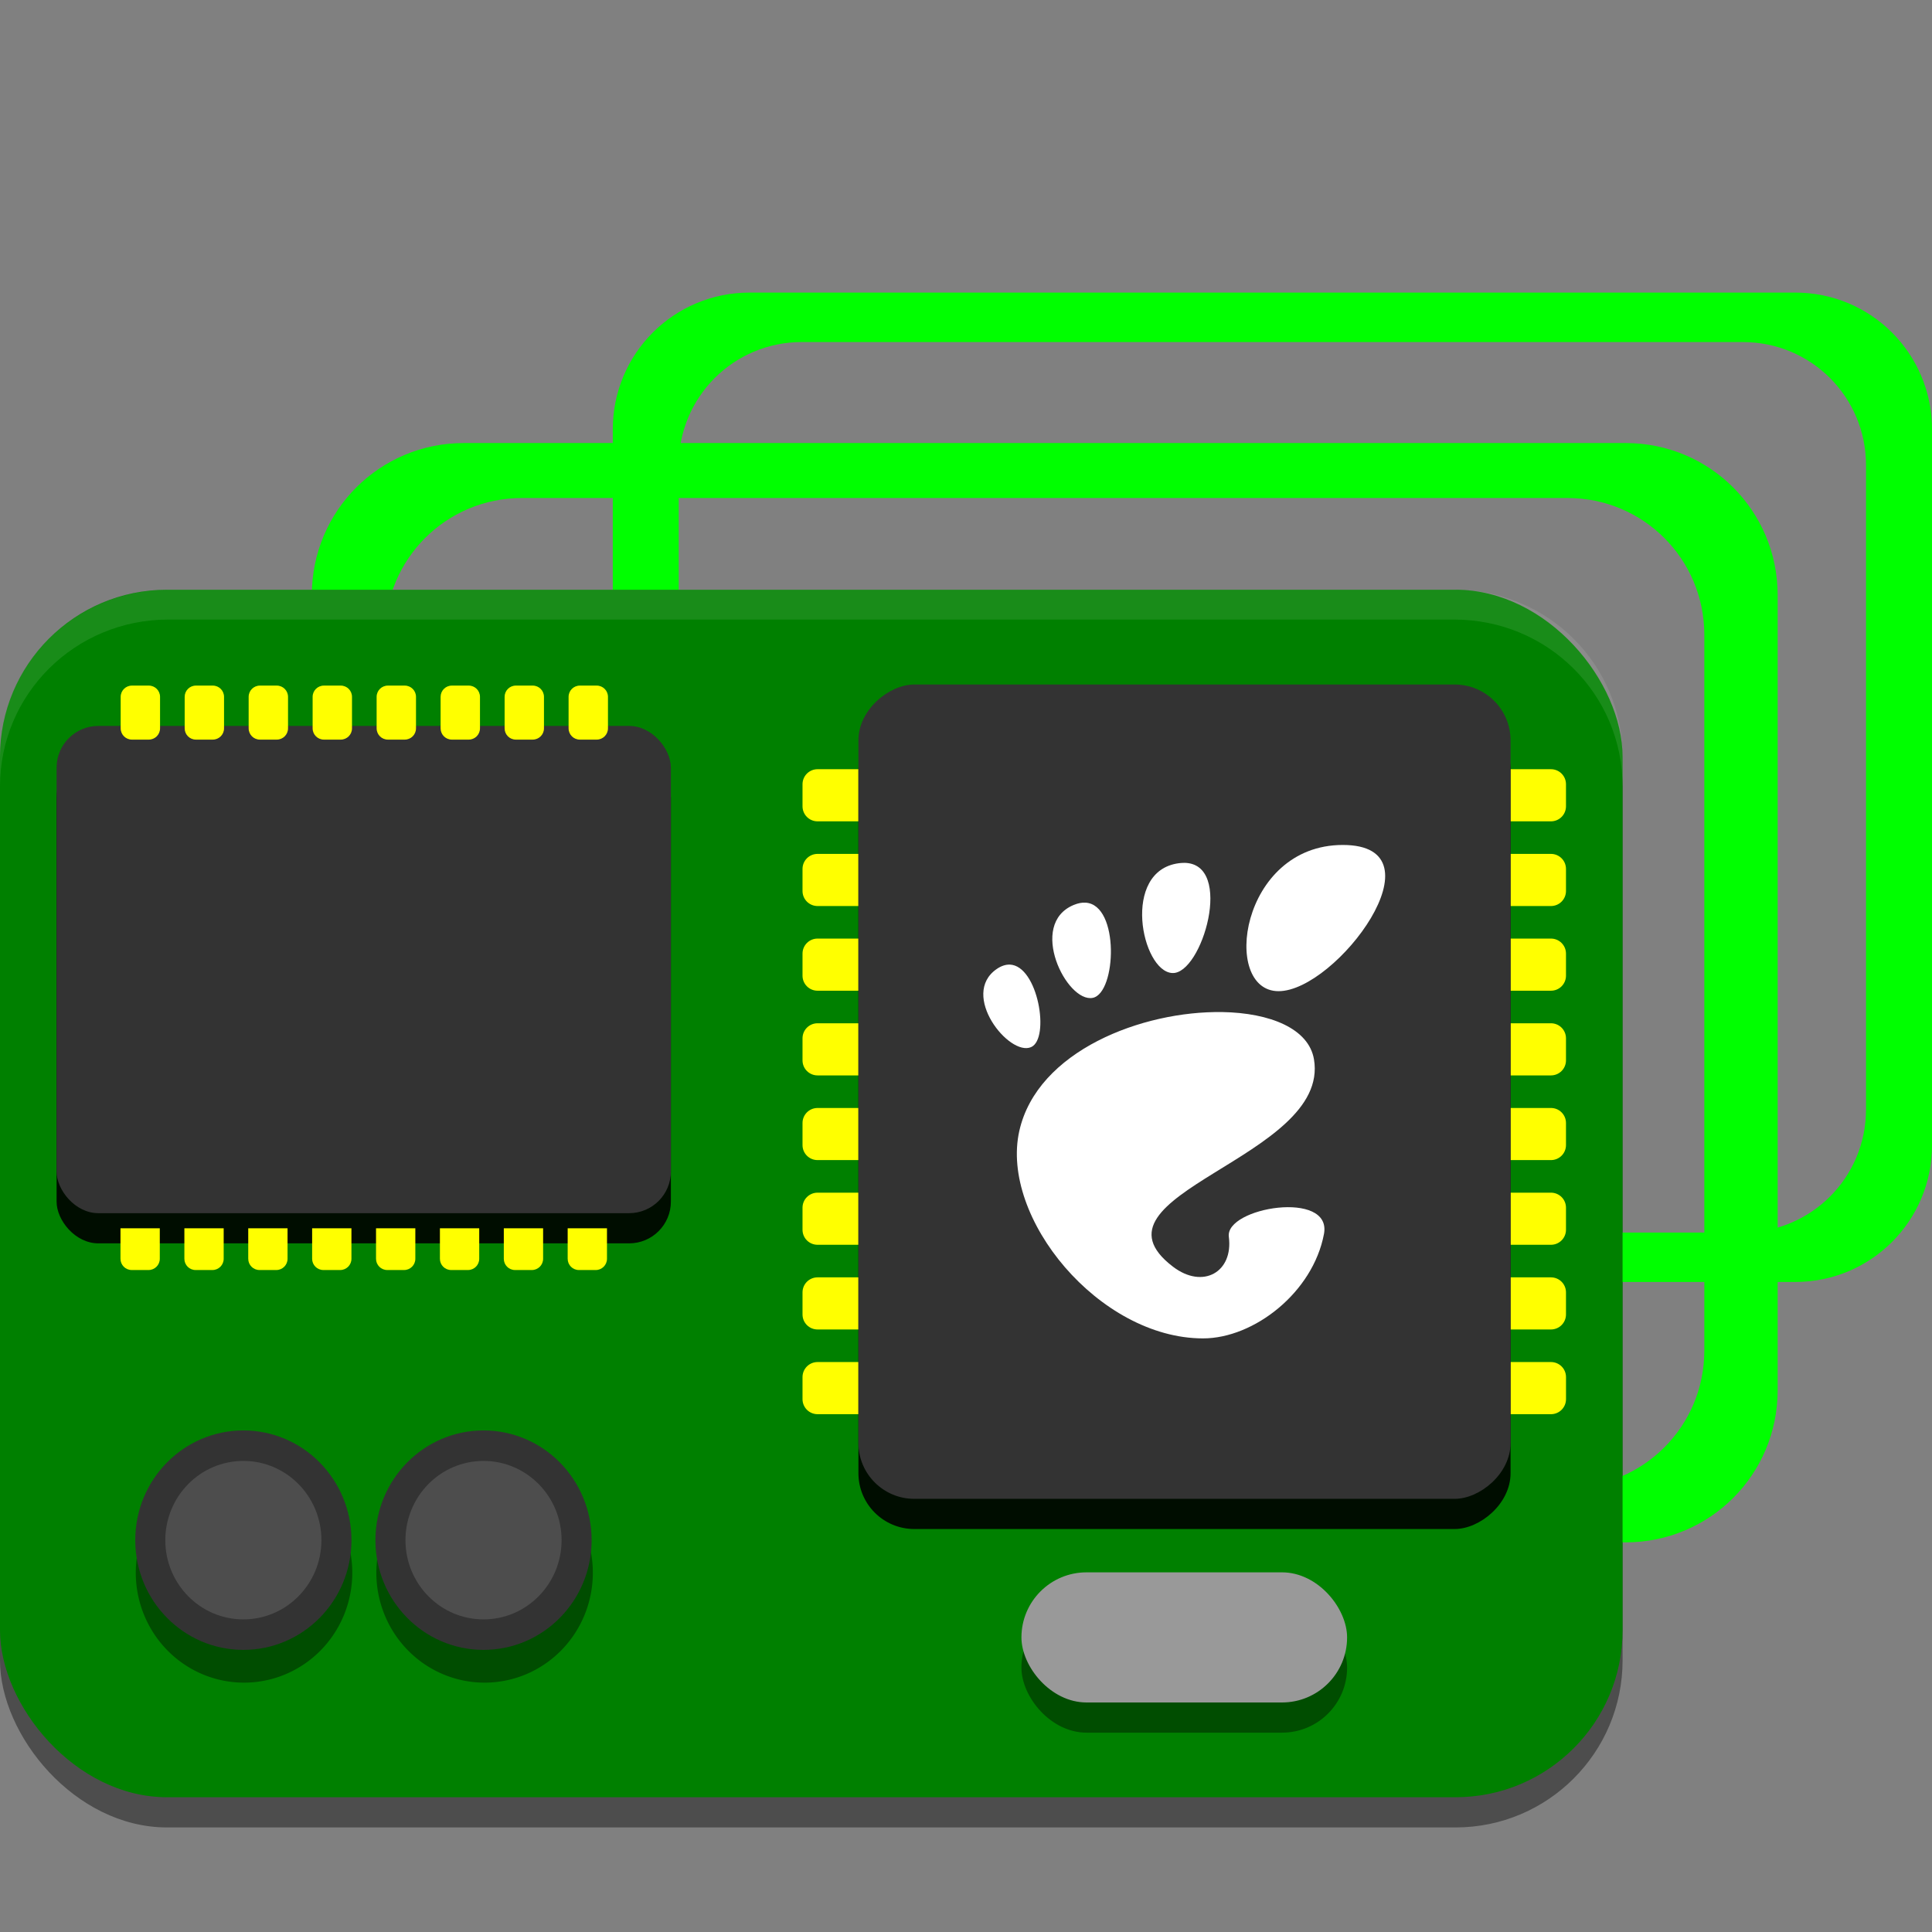 <?xml version="1.0" encoding="UTF-8" standalone="no"?>
<svg
   xmlns:dc="http://purl.org/dc/elements/1.1/"
   xmlns:cc="http://creativecommons.org/ns#"
   xmlns:rdf="http://www.w3.org/1999/02/22-rdf-syntax-ns#"
   xmlns:svg="http://www.w3.org/2000/svg"
   xmlns="http://www.w3.org/2000/svg"
   xmlns:sodipodi="http://sodipodi.sourceforge.net/DTD/sodipodi-0.dtd"
   xmlns:inkscape="http://www.inkscape.org/namespaces/inkscape"
   sodipodi:docname="org.gnome.Boxes.svg"
   inkscape:version="1.0.1 (3bc2e813f5, 2020-09-07)"
   id="svg8"
   version="1.1"
   viewBox="0 0 67.733 67.733"
   height="256"
   width="256">
  <rect x="0" y="0" width="67.733" height="67.733" fill="#808080" stroke="none"/>
  <defs
     id="defs2" />
  <sodipodi:namedview
     inkscape:window-maximized="1"
     inkscape:window-y="27"
     inkscape:window-x="2004"
     inkscape:window-height="1016"
     inkscape:window-width="1836"
     units="px"
     showgrid="false"
     inkscape:document-rotation="0"
     inkscape:current-layer="g5516"
     inkscape:document-units="px"
     inkscape:cy="174.57243"
     inkscape:cx="136.16583"
     inkscape:zoom="2.8284273"
     inkscape:pageshadow="2"
     inkscape:pageopacity="0.0"
     borderopacity="1.0"
     bordercolor="#666666"
     pagecolor="#ffffff"
     id="base" />
  <g
     inkscape:label="Graphic"
     id="g5516"
     inkscape:groupmode="layer"
     style="display:inline">
    <g
       inkscape:groupmode="layer"
       id="layer1"
       inkscape:label="Shadow"
       style="display:inline;opacity:0.4">
      <rect
         style="display:inline;fill:#000000;stroke-width:1.333;paint-order:stroke fill markers"
         id="rect960"
         width="56.885"
         height="42.333"
         x="-6.1207203e-08"
         y="21.734"
         ry="5.856" />
    </g>
    <path
       id="path6940"
       style="fill:#00ff00;stroke-width:1.088;paint-order:stroke fill markers"
       d="m 26.281,10.257 c -2.658,0 -4.798,2.14 -4.798,4.798 v 25.091 c 0,2.658 2.14,4.798 4.798,4.798 h 36.654 c 2.658,0 4.799,-2.14 4.799,-4.798 V 15.055 c 0,-2.658 -2.14,-4.798 -4.799,-4.798 z m 1.833,1.735 H 61.102 c 2.392,0 4.318,1.926 4.318,4.318 v 22.582 c 0,2.392 -1.926,4.319 -4.318,4.319 H 28.113 c -2.392,0 -4.318,-1.926 -4.318,-4.319 V 16.309 c 0,-2.392 1.926,-4.318 4.318,-4.318 z" />
    <path
       id="rect6461"
       style="fill:#00ff00;stroke-width:1.209;paint-order:stroke fill markers"
       d="m 16.263,15.532 c -2.954,0 -5.331,2.378 -5.331,5.331 v 27.879 c 0,2.954 2.378,5.331 5.331,5.331 h 40.727 c 2.954,0 5.332,-2.378 5.332,-5.331 V 20.863 c 0,-2.954 -2.378,-5.331 -5.332,-5.331 z m 2.036,1.927 h 36.654 c 2.658,0 4.798,2.14 4.798,4.798 v 25.091 c 0,2.658 -2.14,4.799 -4.798,4.799 H 18.3 c -2.658,0 -4.798,-2.14 -4.798,-4.799 V 22.257 c 0,-2.658 2.14,-4.798 4.798,-4.798 z" />
    <rect
       style="fill:#008000;stroke-width:1.333;paint-order:stroke fill markers"
       id="rect5274"
       width="56.885"
       height="42.333"
       x="-6.1207203e-08"
       y="20.675"
       ry="5.856" />
    <g
       id="g1028">
      <path
         id="rect5404"
         style="display:inline;fill:#ffff00;stroke-width:2.779;paint-order:stroke fill markers"
         d="m 28.663,26.967 c -0.292,0 -0.528,0.235 -0.528,0.528 v 0.772 c 0,0.292 0.235,0.528 0.528,0.528 h 1.476 c 0.292,0 0.527,-0.235 0.527,-0.528 v -0.772 c 0,-0.292 -0.235,-0.528 -0.527,-0.528 z m 24.234,0 c -0.292,0 -0.527,0.235 -0.527,0.528 v 0.772 c 0,0.292 0.235,0.528 0.527,0.528 h 1.476 c 0.292,0 0.528,-0.235 0.528,-0.528 v -0.772 c 0,-0.292 -0.235,-0.528 -0.528,-0.528 z m -24.234,2.969 c -0.292,0 -0.528,0.235 -0.528,0.528 v 0.772 c 0,0.292 0.235,0.528 0.528,0.528 h 1.476 c 0.292,0 0.527,-0.235 0.527,-0.528 v -0.772 c 0,-0.292 -0.235,-0.528 -0.527,-0.528 z m 24.234,0 c -0.292,0 -0.527,0.235 -0.527,0.528 v 0.772 c 0,0.292 0.235,0.528 0.527,0.528 h 1.476 c 0.292,0 0.528,-0.235 0.528,-0.528 v -0.772 c 0,-0.292 -0.235,-0.528 -0.528,-0.528 z m -24.234,2.969 c -0.292,0 -0.528,0.235 -0.528,0.528 v 0.772 c 0,0.292 0.235,0.528 0.528,0.528 h 1.476 c 0.292,0 0.527,-0.235 0.527,-0.528 v -0.772 c 0,-0.292 -0.235,-0.528 -0.527,-0.528 z m 24.234,0 c -0.292,0 -0.527,0.235 -0.527,0.528 v 0.772 c 0,0.292 0.235,0.528 0.527,0.528 h 1.476 c 0.292,0 0.528,-0.235 0.528,-0.528 v -0.772 c 0,-0.292 -0.235,-0.528 -0.528,-0.528 z m -24.234,2.969 c -0.292,0 -0.528,0.235 -0.528,0.528 v 0.772 c 0,0.292 0.235,0.528 0.528,0.528 h 1.476 c 0.292,0 0.527,-0.235 0.527,-0.528 v -0.772 c 0,-0.292 -0.235,-0.528 -0.527,-0.528 z m 24.234,0 c -0.292,0 -0.527,0.235 -0.527,0.528 v 0.772 c 0,0.292 0.235,0.528 0.527,0.528 h 1.476 c 0.292,0 0.528,-0.235 0.528,-0.528 v -0.772 c 0,-0.292 -0.235,-0.528 -0.528,-0.528 z m -24.234,2.97 c -0.292,0 -0.528,0.235 -0.528,0.527 v 0.773 c 0,0.292 0.235,0.527 0.528,0.527 h 1.476 c 0.292,0 0.527,-0.235 0.527,-0.527 V 39.371 c 0,-0.292 -0.235,-0.527 -0.527,-0.527 z m 24.234,0 c -0.292,0 -0.527,0.235 -0.527,0.527 v 0.773 c 0,0.292 0.235,0.527 0.527,0.527 h 1.476 c 0.292,0 0.528,-0.235 0.528,-0.527 V 39.371 c 0,-0.292 -0.235,-0.527 -0.528,-0.527 z m -24.234,2.969 c -0.292,0 -0.528,0.235 -0.528,0.527 v 0.773 c 0,0.292 0.235,0.527 0.528,0.527 h 1.476 c 0.292,0 0.527,-0.235 0.527,-0.527 v -0.773 c 0,-0.292 -0.235,-0.527 -0.527,-0.527 z m 24.234,0 c -0.292,0 -0.527,0.235 -0.527,0.527 v 0.773 c 0,0.292 0.235,0.527 0.527,0.527 h 1.476 c 0.292,0 0.528,-0.235 0.528,-0.527 v -0.773 c 0,-0.292 -0.235,-0.527 -0.528,-0.527 z m -24.234,2.969 c -0.292,0 -0.528,0.235 -0.528,0.527 v 0.773 c 0,0.292 0.235,0.527 0.528,0.527 h 1.476 c 0.292,0 0.527,-0.235 0.527,-0.527 v -0.773 c 0,-0.292 -0.235,-0.527 -0.527,-0.527 z m 24.234,0 c -0.292,0 -0.527,0.235 -0.527,0.527 v 0.773 c 0,0.292 0.235,0.527 0.527,0.527 h 1.476 c 0.292,0 0.528,-0.235 0.528,-0.527 v -0.773 c 0,-0.292 -0.235,-0.527 -0.528,-0.527 z m -24.234,2.969 c -0.292,0 -0.528,0.235 -0.528,0.528 v 0.772 c 0,0.292 0.235,0.528 0.528,0.528 h 1.476 c 0.292,0 0.527,-0.235 0.527,-0.528 v -0.772 c 0,-0.292 -0.235,-0.528 -0.527,-0.528 z m 24.234,0 c -0.292,0 -0.527,0.235 -0.527,0.528 v 0.772 c 0,0.292 0.235,0.528 0.527,0.528 h 0.318 1.159 c 0.292,0 0.528,-0.235 0.528,-0.528 v -0.772 c 0,-0.292 -0.235,-0.528 -0.528,-0.528 h -1.159 z" />
      <g
         id="g1021">
        <rect
           style="fill:#000000;stroke-width:2.99;paint-order:stroke fill markers;opacity:0.9"
           id="rect975"
           width="28.549"
           height="22.863"
           x="25.056"
           y="-52.958"
           ry="1.958"
           transform="rotate(90)" />
        <rect
           style="fill:#333333;stroke-width:2.99;paint-order:stroke fill markers"
           id="rect5482"
           width="28.549"
           height="22.863"
           x="23.998"
           y="-52.958"
           ry="1.958"
           transform="rotate(90)" />
      </g>
      <path
         id="path5486"
         style="fill:#ffffff;fill-rule:nonzero;stroke:none;stroke-width:0.146;stroke-miterlimit:4"
         d="m 47.077,29.623 c -3.602,0 -4.278,5.126 -2.252,5.126 2.026,0 5.854,-5.126 2.252,-5.126 z m -5.566,0.628 c -0.057,-1.98e-4 -0.117,0.004 -0.181,0.012 -2.027,0.263 -1.314,3.785 -0.235,3.85 1.045,0.064 2.189,-3.856 0.416,-3.863 z m -3.45,1.395 c -0.124,-0.008 -0.262,0.016 -0.415,0.079 -1.629,0.672 -0.247,3.444 0.666,3.258 0.828,-0.169 0.946,-3.259 -0.251,-3.337 z m -2.66,2.172 c -0.142,-0.005 -0.295,0.042 -0.458,0.154 -1.304,0.9 0.439,3.076 1.206,2.738 0.672,-0.295 0.244,-2.859 -0.748,-2.893 z m 7.449,1.664 c -2.796,-0.047 -6.485,1.355 -7.115,4.169 -0.681,3.046 2.805,7.271 6.442,7.271 1.789,0 3.853,-1.614 4.239,-3.659 0.295,-1.559 -3.47,-0.934 -3.335,0.097 0.162,1.237 -0.908,1.848 -1.956,1.05 -3.337,-2.538 5.525,-3.804 4.941,-7.271 -0.182,-1.079 -1.538,-1.629 -3.216,-1.658 z" />
    </g>
    <path
       id="circle886"
       style="fill:#000000;stroke-width:4.113;paint-order:stroke fill markers;opacity:0.4"
       d="M 32.285 193.539 A 14.321 14.535 0 0 0 17.965 208.074 A 14.321 14.535 0 0 0 32.285 222.607 A 14.321 14.535 0 0 0 46.605 208.074 A 14.321 14.535 0 0 0 32.285 193.539 z M 64.109 193.539 A 14.321 14.535 0 0 0 49.789 208.074 A 14.321 14.535 0 0 0 64.109 222.607 A 14.321 14.535 0 0 0 78.43 208.074 A 14.321 14.535 0 0 0 64.109 193.539 z "
       transform="scale(0.265)" />
    <g
       id="g961">
      <g
         id="g5294"
         transform="matrix(3.182,0,0,3.23,-87.867,-86.587)">
        <circle
           style="fill:#333333;stroke-width:0.339;paint-order:stroke fill markers"
           id="circle5290"
           cx="30.295"
           cy="43.524"
           r="1.191" />
        <circle
           style="fill:#4d4d4d;stroke-width:0.245;paint-order:stroke fill markers"
           id="circle5292"
           cx="30.295"
           cy="43.524"
           r="0.86" />
      </g>
      <g
         id="g5304"
         transform="matrix(3.182,0,0,3.23,-79.447,-86.587)">
        <circle
           style="fill:#333333;stroke-width:0.339;paint-order:stroke fill markers"
           id="circle5300"
           cx="30.295"
           cy="43.524"
           r="1.191" />
        <circle
           style="fill:#4d4d4d;stroke-width:0.245;paint-order:stroke fill markers"
           id="circle5302"
           cx="30.295"
           cy="43.524"
           r="0.86" />
      </g>
    </g>
    <rect
       style="fill:#000000;fill-opacity:1;stroke-width:0.392;stroke-miterlimit:4;stroke-dasharray:none;paint-order:stroke fill markers;opacity:0.4"
       id="rect969"
       width="11.417"
       height="4.562"
       x="35.81"
       y="56.182"
       ry="2.281" />
    <rect
       style="fill:#999999;fill-opacity:1;stroke-width:0.392;stroke-miterlimit:4;stroke-dasharray:none;paint-order:stroke fill markers"
       id="rect5969"
       width="11.417"
       height="4.562"
       x="35.81"
       y="55.124"
       ry="2.281" />
    <path
       id="rect964"
       style="display:inline;opacity:0.1;fill:#ffffff;stroke-width:1.333;paint-order:stroke fill markers"
       d="M 5.901,20.675 C 2.632,20.675 0,23.287 0,26.531 v 1.046 C 0,24.333 2.632,21.721 5.901,21.721 H 50.984 c 3.269,0 5.901,2.612 5.901,5.856 v -1.046 c 0,-3.244 -2.632,-5.856 -5.901,-5.856 z" />
    <g
       id="g1014">
      <g
         id="g1006">
        <rect
           style="fill:#000000;stroke-width:2.245;paint-order:stroke fill markers;opacity:0.9"
           id="rect965"
           width="21.536"
           height="17.082"
           x="1.984"
           y="26.508"
           ry="1.463" />
        <rect
           style="fill:#333333;stroke-width:2.245;paint-order:stroke fill markers"
           id="rect5400"
           width="21.536"
           height="17.082"
           x="1.984"
           y="25.45"
           ry="1.463" />
      </g>
      <g
         id="g1002">
        <path
           id="rect5322"
           style="display:inline;fill:#ffff00;stroke-width:7.886;paint-order:stroke fill markers"
           d="M 17.455 90.701 C 16.63 90.701 15.965 91.366 15.965 92.191 L 15.965 96.357 C 15.965 97.182 16.63 97.848 17.455 97.848 L 19.684 97.848 C 20.509 97.848 21.174 97.182 21.174 96.357 L 21.174 92.191 C 21.174 91.366 20.509 90.701 19.684 90.701 L 17.455 90.701 z M 25.918 90.701 C 25.093 90.701 24.432 91.366 24.432 92.191 L 24.432 96.357 C 24.432 97.182 25.093 97.848 25.918 97.848 L 28.15 97.848 C 28.975 97.848 29.639 97.182 29.639 96.357 L 29.639 92.191 C 29.639 91.366 28.975 90.701 28.15 90.701 L 25.918 90.701 z M 34.385 90.701 C 33.56 90.701 32.895 91.366 32.895 92.191 L 32.895 96.357 C 32.895 97.182 33.56 97.848 34.385 97.848 L 36.615 97.848 C 37.44 97.848 38.105 97.182 38.105 96.357 L 38.105 92.191 C 38.105 91.366 37.44 90.701 36.615 90.701 L 34.385 90.701 z M 42.85 90.701 C 42.025 90.701 41.359 91.366 41.359 92.191 L 41.359 96.357 C 41.359 97.182 42.025 97.848 42.85 97.848 L 45.08 97.848 C 45.905 97.848 46.568 97.182 46.568 96.357 L 46.568 92.191 C 46.568 91.366 45.905 90.701 45.08 90.701 L 42.85 90.701 z M 51.316 90.701 C 50.491 90.701 49.826 91.366 49.826 92.191 L 49.826 96.357 C 49.826 97.182 50.491 97.848 51.316 97.848 L 53.547 97.848 C 54.372 97.848 55.035 97.182 55.035 96.357 L 55.035 92.191 C 55.035 91.366 54.372 90.701 53.547 90.701 L 51.316 90.701 z M 59.779 90.701 C 58.954 90.701 58.291 91.366 58.291 92.191 L 58.291 96.357 C 58.291 97.182 58.954 97.848 59.779 97.848 L 62.01 97.848 C 62.835 97.848 63.5 97.182 63.5 96.357 L 63.5 92.191 C 63.5 91.366 62.835 90.701 62.01 90.701 L 59.779 90.701 z M 68.244 90.701 C 67.419 90.701 66.758 91.366 66.758 92.191 L 66.758 96.357 C 66.758 97.182 67.419 97.848 68.244 97.848 L 70.477 97.848 C 71.302 97.848 71.965 97.182 71.965 96.357 L 71.965 92.191 C 71.965 91.366 71.302 90.701 70.477 90.701 L 68.244 90.701 z M 76.711 90.701 C 75.886 90.701 75.221 91.366 75.221 92.191 L 75.221 96.357 C 75.221 97.182 75.886 97.848 76.711 97.848 L 78.941 97.848 C 79.766 97.848 80.432 97.182 80.432 96.357 L 80.432 92.191 C 80.432 91.366 79.766 90.701 78.941 90.701 L 76.711 90.701 z "
           transform="scale(0.265)" />
        <path
           id="path986"
           style="display:inline;fill:#ffff00;stroke-width:2.086;paint-order:stroke fill markers"
           d="m 4.224,43.061 v 1.07 c 0,0.218 0.176,0.394 0.394,0.394 h 0.59 c 0.218,0 0.394,-0.176 0.394,-0.394 v -1.07 z m 2.24,0 v 1.07 c 0,0.218 0.175,0.394 0.393,0.394 h 0.591 c 0.218,0 0.394,-0.176 0.394,-0.394 v -1.07 z m 2.239,0 v 1.07 c 0,0.218 0.176,0.394 0.394,0.394 h 0.59 c 0.218,0 0.394,-0.176 0.394,-0.394 v -1.07 z m 2.24,0 v 1.07 c 0,0.218 0.176,0.394 0.394,0.394 h 0.59 c 0.218,0 0.394,-0.176 0.394,-0.394 v -1.07 z m 2.24,0 v 1.07 c 0,0.218 0.176,0.394 0.394,0.394 h 0.59 c 0.218,0 0.394,-0.176 0.394,-0.394 v -1.07 z m 2.24,0 v 1.07 c 0,0.218 0.175,0.394 0.394,0.394 h 0.59 c 0.218,0 0.394,-0.176 0.394,-0.394 v -1.07 z m 2.24,0 v 1.07 c 0,0.218 0.175,0.394 0.393,0.394 h 0.591 c 0.218,0 0.394,-0.176 0.394,-0.394 v -1.07 z m 2.239,0 v 0.204 0.866 c 0,0.218 0.176,0.394 0.394,0.394 h 0.59 c 0.218,0 0.394,-0.176 0.394,-0.394 v -0.866 -0.204 z" />
      </g>
    </g>
  </g>
</svg>
